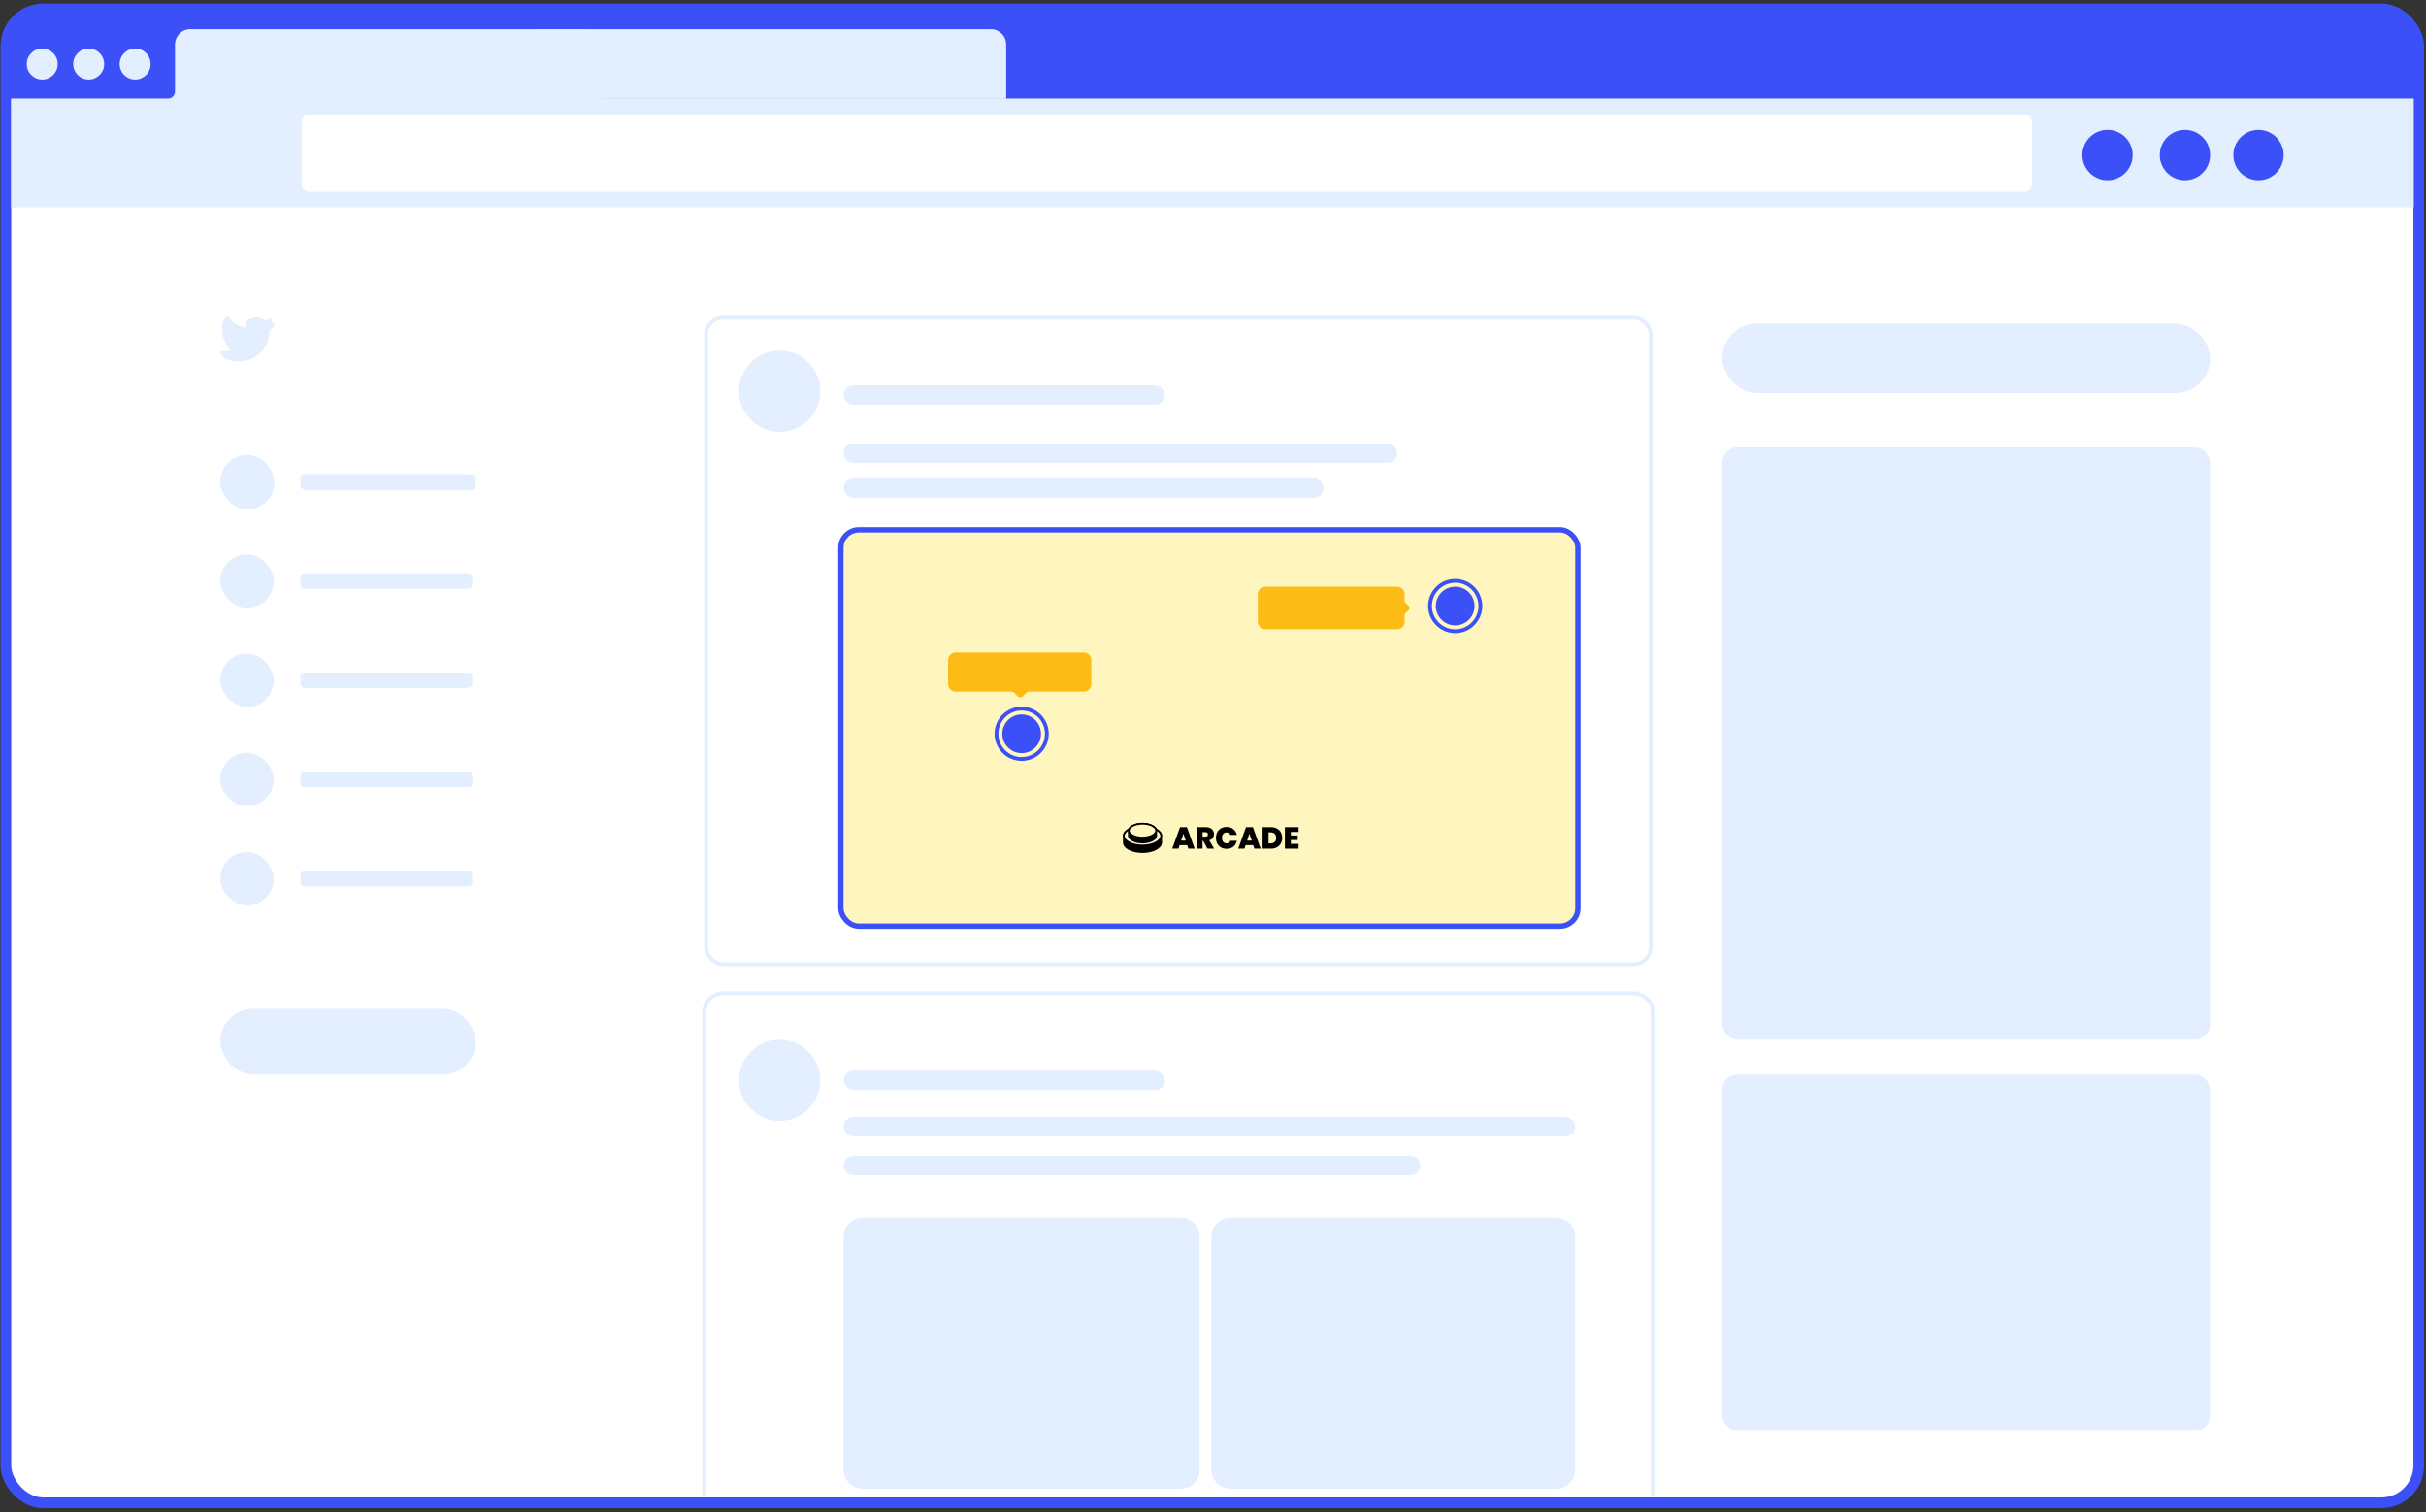 <svg width="454" height="283" viewBox="0 0 454 283" fill="none" xmlns="http://www.w3.org/2000/svg">
<rect x="0" y="0" width="454" height="283" fill="#333333" stroke="none"/>
<rect x="1.101" y="1.668" width="451.542" height="279.539" rx="7" fill="white" stroke="#3C50F8" stroke-width="2"/>
<path d="M1.738 7.207C1.738 4.445 3.977 2.207 6.738 2.207H446.714C449.475 2.207 451.714 4.445 451.714 7.207V18.456H1.738V7.207Z" fill="#3C50F8"/>
<path d="M98.46 8.318C98.46 6.74 99.74 5.461 101.318 5.461H185.437C187.015 5.461 188.294 6.74 188.294 8.318V18.501H98.46V8.318Z" fill="#E3EEFF"/>
<path fill-rule="evenodd" clip-rule="evenodd" d="M111.582 8.318C111.582 6.74 110.302 5.461 108.724 5.461H35.606C34.029 5.461 32.749 6.74 32.749 8.318V17.073C32.749 17.862 32.11 18.501 31.321 18.501H2.107V38.786H451.714V18.501H113.01C112.221 18.501 111.582 17.862 111.582 17.073V8.318Z" fill="#E3EEFF"/>
<rect x="56.441" y="21.399" width="323.836" height="14.489" rx="1.429" fill="white"/>
<circle cx="7.903" cy="11.981" r="2.898" fill="#E3EEFF"/>
<circle cx="394.402" cy="29.006" r="4.709" fill="#3C50F8"/>
<circle cx="16.595" cy="11.981" r="2.898" fill="#E3EEFF"/>
<circle cx="408.892" cy="29.006" r="4.709" fill="#3C50F8"/>
<circle cx="25.29" cy="11.981" r="2.898" fill="#E3EEFF"/>
<circle cx="422.657" cy="29.006" r="4.709" fill="#3C50F8"/>
<g clip-path="url(#clip0_4_916)">
<path d="M45.936 61.608C45.936 60.883 45.936 58.348 49.559 60.159L49.791 60.236C50.216 60.143 51.029 59.773 50.645 60.521L50.807 60.683C51.017 60.633 51.278 60.522 51.008 60.883L50.523 61.793C49.914 63.225 49.349 65.433 48.11 66.317C46.039 67.794 42.314 68.128 41.227 65.955C42.072 66.076 43.401 65.882 43.401 65.593C43.401 65.23 40.141 62.695 42.676 59.435C43.038 60.521 45.574 61.97 45.936 61.608Z" fill="#E3EEFF"/>
<path d="M44.51 67.618C42.322 67.618 41.48 66.524 41.274 66.189C41.215 66.094 41.212 65.974 41.266 65.876C41.32 65.778 41.423 65.716 41.535 65.714C42.122 65.705 42.816 65.658 43.281 65.556C42.836 65.281 42.241 64.762 42.283 63.975C42.072 63.763 41.569 63.145 41.661 62.177C41.563 61.846 41.138 60.138 42.493 59.268C42.543 59.236 42.601 59.218 42.661 59.218C42.786 59.218 42.898 59.292 42.948 59.406C43.046 59.634 43.635 60.769 45.778 61.286C45.867 60.797 46.183 59.837 47.296 59.504C47.563 59.424 47.822 59.383 48.067 59.383C48.812 59.383 49.241 59.747 49.407 59.927C49.559 59.933 49.933 59.915 50.46 59.624C50.597 59.548 50.779 59.592 50.867 59.719C50.925 59.802 50.939 59.908 50.904 60.004L50.763 60.387L50.987 60.334C51.108 60.305 51.239 60.354 51.311 60.455C51.37 60.536 51.386 60.641 51.354 60.736C51.279 60.962 51.073 61.397 50.534 61.777L50.503 61.797C50.475 61.821 50.311 61.989 50.355 62.61C50.416 63.49 49.41 66.955 45.708 67.521C45.289 67.585 44.886 67.618 44.51 67.618ZM41.878 66.189C42.221 66.568 42.988 67.134 44.51 67.134C44.862 67.134 45.24 67.104 45.635 67.043C48.958 66.535 49.926 63.4 49.873 62.644C49.808 61.717 50.142 61.443 50.27 61.372C50.498 61.208 50.648 61.037 50.746 60.888L50.564 60.931C50.44 60.961 50.308 60.91 50.236 60.806C50.178 60.723 50.164 60.616 50.199 60.52L50.305 60.231C49.943 60.376 49.652 60.411 49.453 60.411C49.375 60.411 49.316 60.405 49.281 60.4C49.203 60.39 49.133 60.35 49.083 60.29C49.025 60.218 48.708 59.866 48.067 59.866C47.869 59.866 47.656 59.9 47.434 59.967C46.435 60.266 46.261 61.235 46.231 61.525C46.214 61.685 46.08 61.806 45.919 61.806L45.853 61.799C43.713 61.336 42.885 60.299 42.599 59.787C41.681 60.538 42.081 61.907 42.133 62.068C42.145 62.107 42.15 62.149 42.145 62.192C42.048 63.074 42.565 63.583 42.669 63.676C42.743 63.742 42.782 63.842 42.77 63.943C42.686 64.702 43.495 65.153 43.846 65.312C43.957 65.362 44.029 65.472 44.031 65.594C44.033 65.715 43.967 65.823 43.858 65.876C43.41 66.095 42.48 66.166 41.878 66.189Z" fill="#E3EEFF"/>
</g>
<rect x="322.319" y="83.703" width="91.283" height="110.843" rx="2.857" fill="#E3EEFF"/>
<rect x="157.366" y="99.141" width="137.924" height="74.171" rx="3.357" fill="#FFF6BF" stroke="#3C50F8"/>
<rect x="322.319" y="201.067" width="91.283" height="66.651" rx="2.857" fill="#E3EEFF"/>
<path d="M157.866 231.443C157.866 229.471 159.465 227.872 161.438 227.872H220.946C222.918 227.872 224.517 229.471 224.517 231.443V275.013C224.517 276.985 222.918 278.584 220.946 278.584H161.438C159.465 278.584 157.866 276.985 157.866 275.013V231.443Z" fill="#E3EEFF"/>
<path d="M294.789 231.443C294.789 229.471 293.19 227.872 291.217 227.872H230.26C228.288 227.872 226.689 229.471 226.689 231.443V275.013C226.689 276.985 228.288 278.584 230.26 278.584H291.217C293.19 278.584 294.789 276.985 294.789 275.013V231.443Z" fill="#E3EEFF"/>
<circle cx="145.912" cy="202.153" r="7.607" fill="#E3EEFF"/>
<circle cx="340.068" cy="215.194" r="6.158" fill="#E3EEFF"/>
<circle cx="340.068" cy="234.03" r="6.158" fill="#E3EEFF"/>
<circle cx="340.068" cy="252.866" r="6.158" fill="#E3EEFF"/>
<circle cx="145.912" cy="73.198" r="7.607" fill="#E3EEFF"/>
<rect x="157.866" y="200.342" width="60.131" height="3.622" rx="1.811" fill="#E3EEFF"/>
<rect x="354.195" y="213.383" width="32.601" height="3.622" rx="1.811" fill="#E3EEFF"/>
<rect x="354.195" y="232.219" width="32.601" height="3.622" rx="1.811" fill="#E3EEFF"/>
<rect x="354.195" y="251.055" width="32.601" height="3.622" rx="1.811" fill="#E3EEFF"/>
<rect x="157.866" y="72.112" width="60.131" height="3.622" rx="1.811" fill="#E3EEFF"/>
<rect x="157.866" y="209.036" width="136.924" height="3.622" rx="1.811" fill="#E3EEFF"/>
<rect x="157.866" y="82.979" width="103.598" height="3.622" rx="1.811" fill="#E3EEFF"/>
<rect x="157.866" y="216.28" width="107.945" height="3.622" rx="1.811" fill="#E3EEFF"/>
<rect x="157.866" y="89.499" width="89.834" height="3.622" rx="1.811" fill="#E3EEFF"/>
<circle cx="272.331" cy="113.407" r="3.622" fill="#3C50F8"/>
<circle cx="272.332" cy="113.406" r="4.714" stroke="#3C50F8" stroke-width="0.714"/>
<path d="M235.383 111.213C235.383 110.424 236.023 109.784 236.812 109.784H261.434C262.223 109.784 262.863 110.424 262.863 111.213V112.39C262.863 112.629 262.983 112.852 263.182 112.985L263.467 113.174C263.892 113.456 263.892 114.081 263.467 114.364L263.182 114.553C262.983 114.685 262.863 114.909 262.863 115.148V116.325C262.863 117.114 262.223 117.753 261.434 117.753H250.622H247.874H236.812C236.023 117.753 235.383 117.114 235.383 116.325V111.213Z" fill="#FDBC15"/>
<circle cx="191.191" cy="137.314" r="3.622" fill="#3C50F8"/>
<circle cx="191.191" cy="137.314" r="4.714" stroke="#3C50F8" stroke-width="0.714"/>
<path d="M177.427 123.528C177.427 122.739 178.066 122.1 178.855 122.1H202.803C203.592 122.1 204.232 122.739 204.232 123.528V127.992C204.232 128.781 203.592 129.421 202.803 129.421H192.583C192.396 129.421 192.216 129.494 192.083 129.625L191.413 130.281C191.126 130.562 190.664 130.551 190.391 130.258L189.823 129.648C189.687 129.503 189.498 129.421 189.3 129.421H178.855C178.066 129.421 177.427 128.781 177.427 127.992V123.528Z" fill="#FDBC15"/>
<path d="M222.177 158.152H220.757L220.541 158.808H219.371L220.831 154.785H222.114L223.569 158.808H222.393L222.177 158.152ZM221.899 157.296L221.467 155.995L221.041 157.296H221.899Z" fill="black"/>
<path d="M225.959 158.808L225.164 157.324H225.045V158.808H223.931V154.785H225.687C226.009 154.785 226.281 154.842 226.505 154.956C226.728 155.067 226.897 155.221 227.01 155.418C227.124 155.613 227.181 155.831 227.181 156.075C227.181 156.349 227.105 156.59 226.953 156.799C226.806 157.005 226.588 157.151 226.3 157.239L227.203 158.808H225.959ZM225.045 156.56H225.596C225.747 156.56 225.861 156.524 225.937 156.451C226.012 156.379 226.05 156.274 226.05 156.138C226.05 156.008 226.01 155.907 225.931 155.835C225.855 155.759 225.744 155.721 225.596 155.721H225.045V156.56Z" fill="black"/>
<path d="M227.551 156.788C227.551 156.392 227.632 156.04 227.795 155.732C227.961 155.42 228.196 155.179 228.499 155.008C228.802 154.833 229.151 154.745 229.544 154.745C230.044 154.745 230.465 154.88 230.805 155.15C231.146 155.417 231.366 155.78 231.464 156.24H230.266C230.194 156.088 230.094 155.972 229.965 155.892C229.84 155.812 229.694 155.772 229.527 155.772C229.27 155.772 229.063 155.865 228.908 156.052C228.757 156.235 228.681 156.48 228.681 156.788C228.681 157.1 228.757 157.349 228.908 157.536C229.063 157.718 229.27 157.81 229.527 157.81C229.694 157.81 229.84 157.77 229.965 157.69C230.094 157.61 230.194 157.494 230.266 157.342H231.464C231.366 157.802 231.146 158.167 230.805 158.437C230.465 158.704 230.044 158.837 229.544 158.837C229.151 158.837 228.802 158.751 228.499 158.58C228.196 158.405 227.961 158.163 227.795 157.855C227.632 157.543 227.551 157.188 227.551 156.788Z" fill="black"/>
<path d="M234.525 158.152H233.105L232.889 158.808H231.719L233.179 154.785H234.463L235.917 158.808H234.741L234.525 158.152ZM234.247 157.296L233.815 155.995L233.389 157.296H234.247Z" fill="black"/>
<path d="M237.864 154.785C238.285 154.785 238.652 154.871 238.966 155.042C239.284 155.209 239.529 155.445 239.699 155.749C239.87 156.054 239.955 156.402 239.955 156.794C239.955 157.182 239.868 157.528 239.693 157.832C239.523 158.137 239.279 158.376 238.961 158.551C238.646 158.723 238.281 158.808 237.864 158.808H236.28V154.785H237.864ZM237.779 157.821C238.105 157.821 238.36 157.732 238.546 157.553C238.732 157.374 238.824 157.121 238.824 156.794C238.824 156.463 238.732 156.208 238.546 156.029C238.36 155.846 238.105 155.755 237.779 155.755H237.393V157.821H237.779Z" fill="black"/>
<path d="M241.57 155.681V156.337H242.848V157.188H241.57V157.912H243.018V158.808H240.457V154.785H243.018V155.681H241.57Z" fill="black"/>
<path fill-rule="evenodd" clip-rule="evenodd" d="M217.456 156.503C217.459 156.474 217.46 156.444 217.46 156.414C217.46 155.335 215.824 154.46 213.805 154.46C211.787 154.46 210.15 155.335 210.15 156.414C210.15 156.444 210.152 156.474 210.154 156.503C210.152 156.533 210.15 156.563 210.15 156.592C210.15 156.622 210.152 156.652 210.154 156.681C210.152 156.711 210.15 156.741 210.15 156.771C210.15 156.8 210.152 156.83 210.154 156.86C210.152 156.889 210.15 156.919 210.15 156.949C210.15 156.979 210.152 157.008 210.154 157.038C210.152 157.067 210.15 157.097 210.15 157.127C210.15 157.157 210.152 157.187 210.154 157.216C210.152 157.246 210.15 157.275 210.15 157.305C210.15 157.335 210.152 157.365 210.154 157.394C210.152 157.424 210.15 157.453 210.15 157.483C210.15 157.513 210.152 157.543 210.154 157.572C210.152 157.602 210.15 157.632 210.15 157.662C210.15 158.741 211.787 159.615 213.805 159.615C215.824 159.615 217.46 158.741 217.46 157.662C217.46 157.632 217.459 157.602 217.456 157.572C217.459 157.543 217.46 157.513 217.46 157.483C217.46 157.453 217.459 157.424 217.456 157.394C217.459 157.365 217.46 157.335 217.46 157.305C217.46 157.275 217.459 157.246 217.456 157.216C217.459 157.187 217.46 157.157 217.46 157.127C217.46 157.097 217.459 157.067 217.456 157.038C217.459 157.008 217.46 156.979 217.46 156.949C217.46 156.919 217.459 156.889 217.456 156.86C217.459 156.83 217.46 156.8 217.46 156.771C217.46 156.741 217.459 156.711 217.456 156.681C217.459 156.652 217.46 156.622 217.46 156.592C217.46 156.563 217.459 156.533 217.456 156.503Z" fill="black"/>
<path d="M217.298 156.416C217.298 156.867 216.954 157.313 216.313 157.656C215.68 157.995 214.793 158.209 213.805 158.209C212.817 158.209 211.931 157.995 211.297 157.656C210.657 157.313 210.313 156.867 210.313 156.416C210.313 155.965 210.657 155.519 211.297 155.176C211.931 154.837 212.817 154.623 213.805 154.623C214.793 154.623 215.68 154.837 216.313 155.176C216.954 155.519 217.298 155.965 217.298 156.416Z" fill="#FFF6BF" stroke="black" stroke-width="0.324"/>
<path fill-rule="evenodd" clip-rule="evenodd" d="M216.527 155.5C216.529 155.478 216.53 155.456 216.53 155.434C216.53 154.629 215.31 153.976 213.805 153.976C212.3 153.976 211.081 154.629 211.081 155.434C211.081 155.456 211.082 155.478 211.083 155.5C211.082 155.522 211.081 155.544 211.081 155.566C211.081 155.589 211.082 155.611 211.083 155.633C211.082 155.655 211.081 155.677 211.081 155.699C211.081 155.722 211.082 155.744 211.083 155.766C211.082 155.788 211.081 155.81 211.081 155.832C211.081 155.855 211.082 155.877 211.083 155.899C211.082 155.921 211.081 155.943 211.081 155.965C211.081 155.987 211.082 156.01 211.083 156.032C211.082 156.054 211.081 156.076 211.081 156.098C211.081 156.12 211.082 156.142 211.083 156.165C211.082 156.187 211.081 156.209 211.081 156.231C211.081 156.253 211.082 156.275 211.083 156.297C211.082 156.319 211.081 156.342 211.081 156.364C211.081 157.169 212.3 157.821 213.805 157.821C215.31 157.821 216.53 157.169 216.53 156.364C216.53 156.342 216.529 156.319 216.527 156.297C216.529 156.275 216.53 156.253 216.53 156.231C216.53 156.209 216.529 156.187 216.527 156.165C216.529 156.142 216.53 156.12 216.53 156.098C216.53 156.076 216.529 156.054 216.527 156.032C216.529 156.01 216.53 155.987 216.53 155.965C216.53 155.943 216.529 155.921 216.527 155.899C216.529 155.877 216.53 155.855 216.53 155.832C216.53 155.81 216.529 155.788 216.527 155.766C216.529 155.744 216.53 155.722 216.53 155.699C216.53 155.677 216.529 155.655 216.527 155.633C216.529 155.611 216.53 155.589 216.53 155.566C216.53 155.544 216.529 155.522 216.527 155.5Z" fill="black"/>
<path d="M216.367 155.434C216.367 155.747 216.127 156.068 215.655 156.321C215.19 156.57 214.536 156.729 213.805 156.729C213.074 156.729 212.42 156.57 211.955 156.321C211.483 156.068 211.243 155.747 211.243 155.434C211.243 155.12 211.483 154.799 211.955 154.546C212.42 154.297 213.074 154.138 213.805 154.138C214.536 154.138 215.19 154.297 215.655 154.546C216.127 154.799 216.367 155.12 216.367 155.434Z" fill="#FFF6BF" stroke="black" stroke-width="0.324"/>
<rect x="41.227" y="85.152" width="10.143" height="10.143" rx="5.071" fill="#E3EEFF"/>
<rect x="56.441" y="88.774" width="32.601" height="2.898" rx="0.714" fill="#E3EEFF"/>
<rect x="41.227" y="85.152" width="10" height="10" rx="5" fill="#E3EEFF"/>
<rect x="56.227" y="88.723" width="32.143" height="2.857" rx="0.714" fill="#E3EEFF"/>
<rect x="41.227" y="103.724" width="10" height="10" rx="5" fill="#E3EEFF"/>
<rect x="56.227" y="107.295" width="32.143" height="2.857" rx="0.714" fill="#E3EEFF"/>
<rect x="41.227" y="122.295" width="10" height="10" rx="5" fill="#E3EEFF"/>
<rect x="56.227" y="125.866" width="32.143" height="2.857" rx="0.714" fill="#E3EEFF"/>
<rect x="41.227" y="140.866" width="10" height="10" rx="5" fill="#E3EEFF"/>
<rect x="56.227" y="144.438" width="32.143" height="2.857" rx="0.714" fill="#E3EEFF"/>
<rect x="41.227" y="159.438" width="10" height="10" rx="5" fill="#E3EEFF"/>
<rect x="56.227" y="163.009" width="32.143" height="2.857" rx="0.714" fill="#E3EEFF"/>
<rect x="41.227" y="188.751" width="47.815" height="12.316" rx="6.158" fill="#E3EEFF"/>
<rect x="322.319" y="60.52" width="91.283" height="13.04" rx="6.52" fill="#E3EEFF"/>
<rect x="132.143" y="59.429" width="176.78" height="120.996" rx="3.214" stroke="#E3EEFF" stroke-width="0.714"/>
<path d="M309.28 280.033V189.424C309.28 187.452 307.681 185.853 305.709 185.853H135.358C133.385 185.853 131.786 187.452 131.786 189.424V280.033" stroke="#E3EEFF" stroke-width="0.714"/>
<defs>
<clipPath id="clip0_4_916">
<rect width="10.143" height="10.143" fill="white" transform="translate(41.227 58.347)"/>
</clipPath>
</defs>
</svg>
